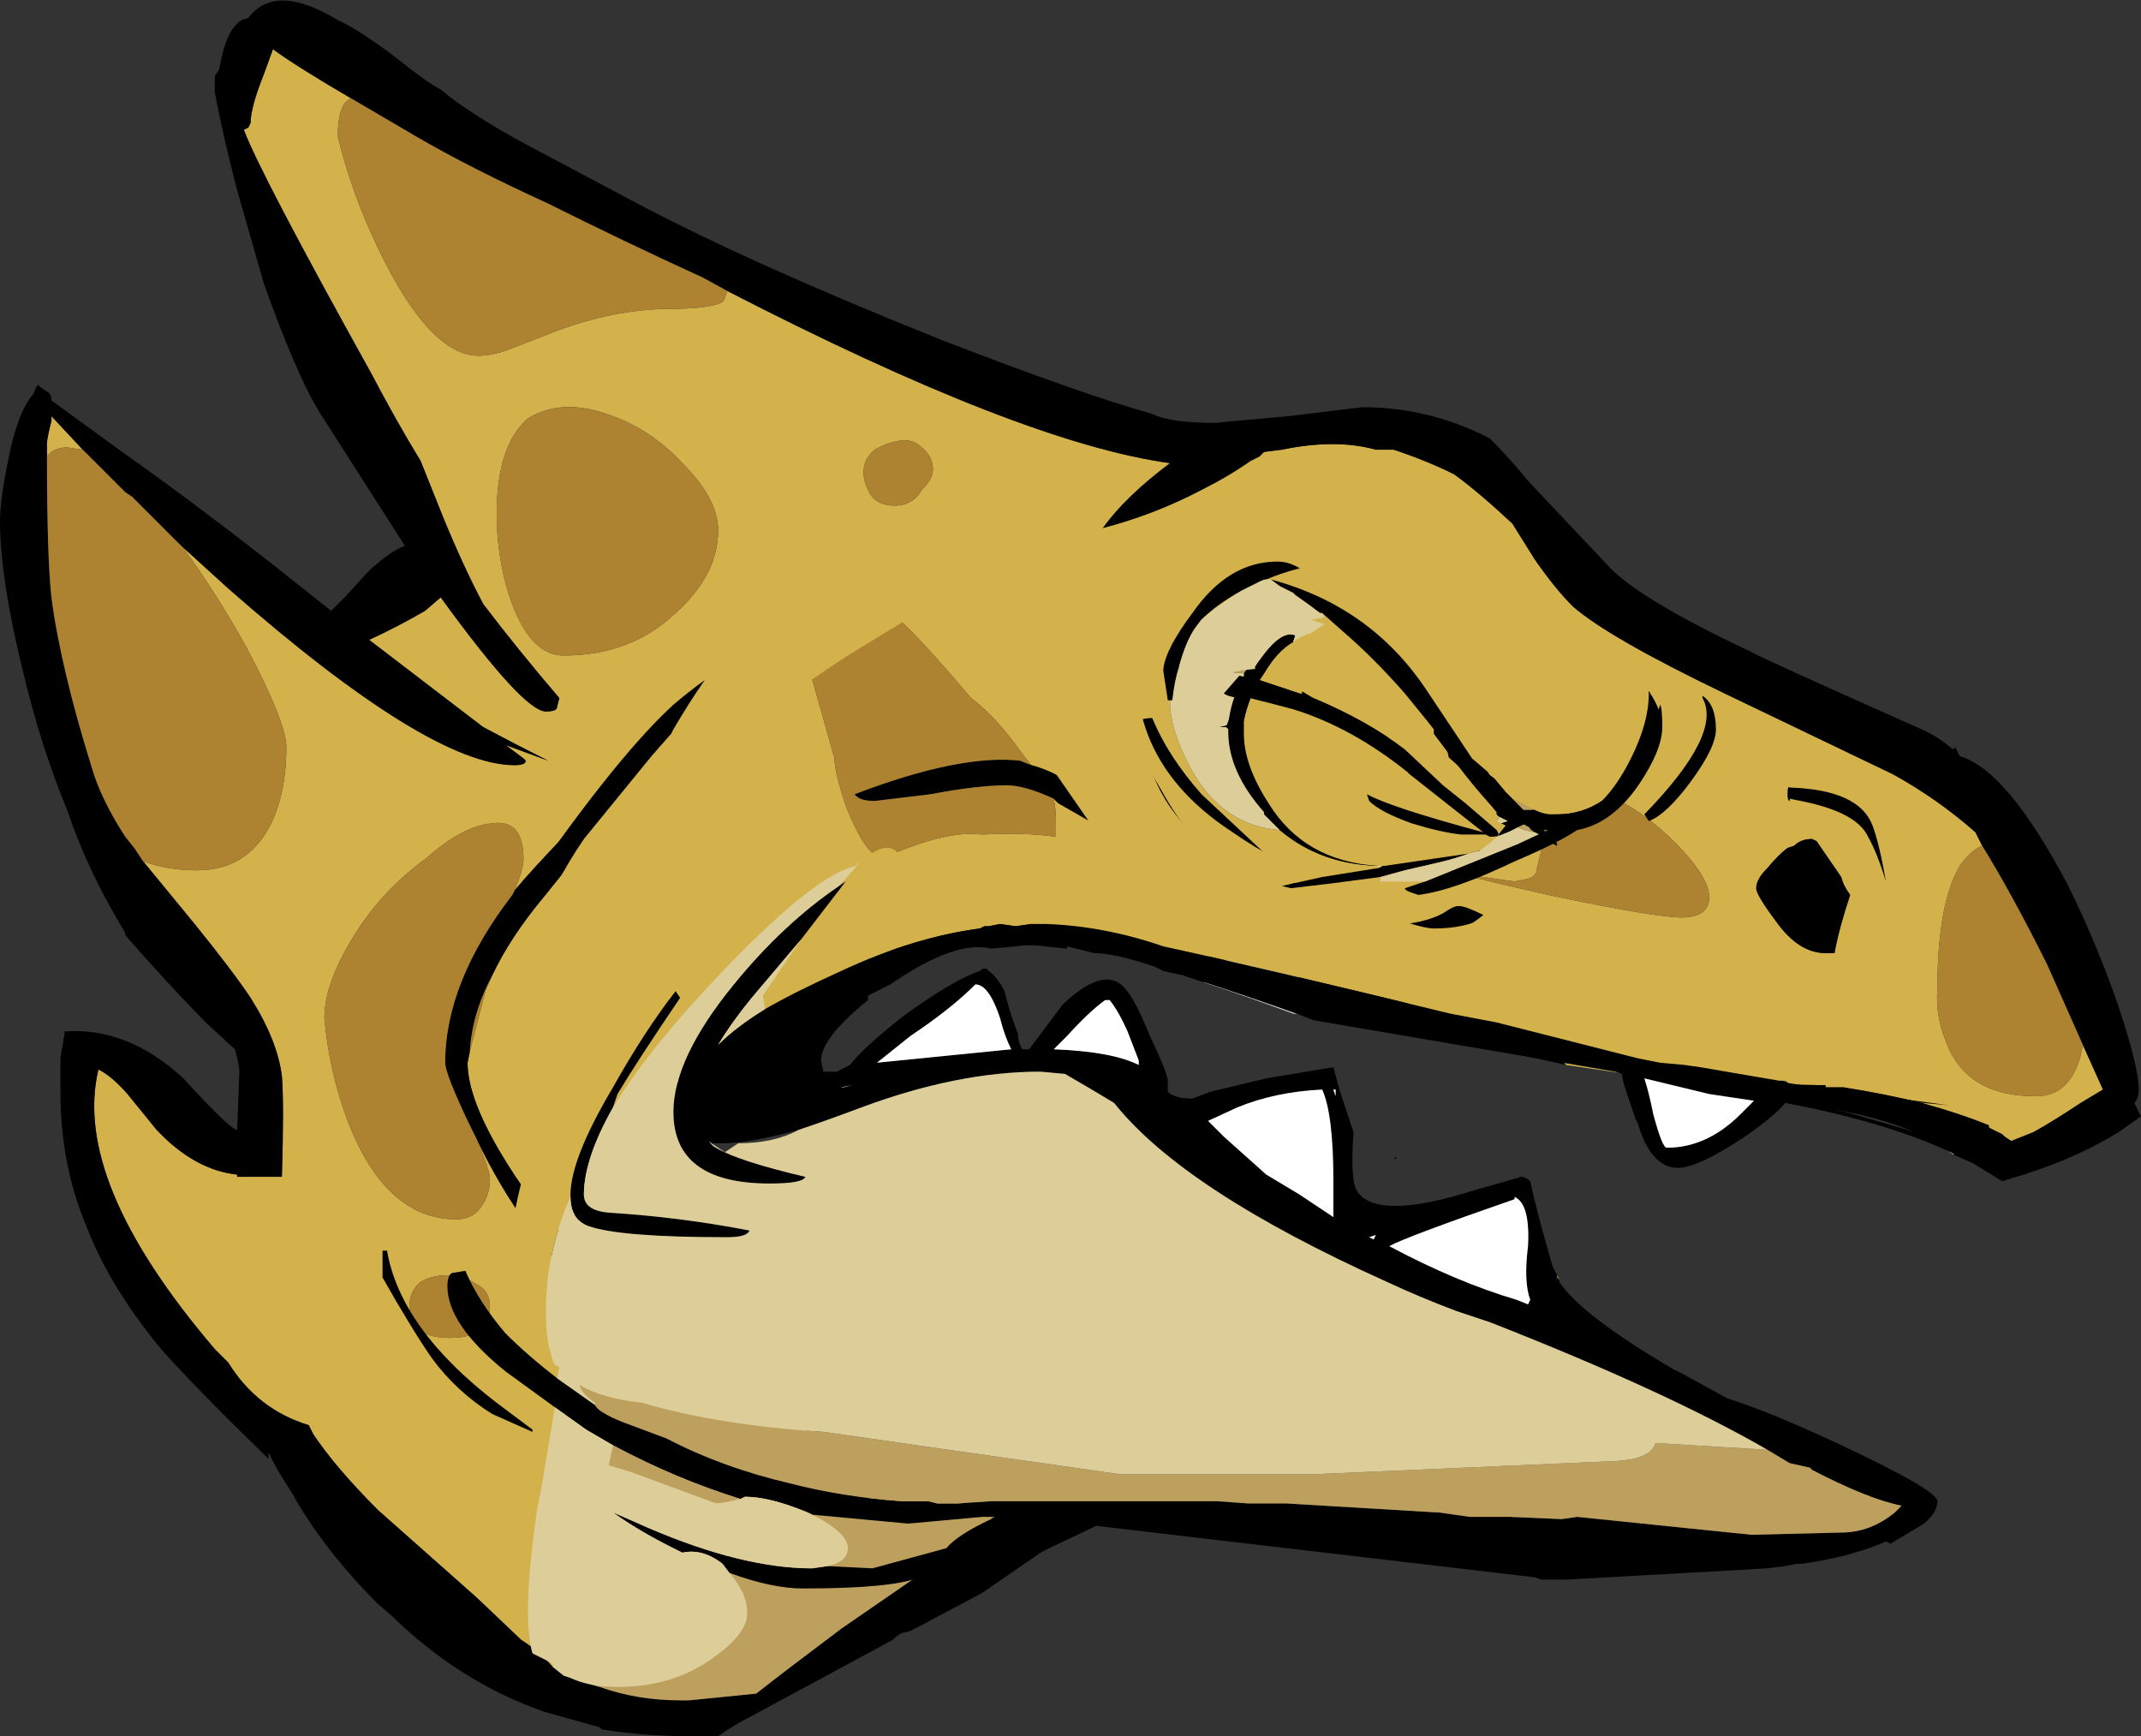 <?xml version="1.0" encoding="UTF-8" standalone="no"?>
<svg xmlns:ffdec="https://www.free-decompiler.com/flash" xmlns:xlink="http://www.w3.org/1999/xlink" ffdec:objectType="shape" height="38.8px" width="47.85px" xmlns="http://www.w3.org/2000/svg">
  <rect width="100%" height="100%" fill="#333333" stroke="none"/>
  <g transform="matrix(1.0, 0.0, 0.0, 1.0, 14.2, 27.95)">
    <path d="M2.05 -21.45 Q8.65 -18.05 11.95 -17.6 10.95 -16.85 10.45 -16.15 11.6 -16.45 12.65 -17.0 13.25 -17.3 13.75 -17.65 13.85 -17.7 13.95 -17.75 L14.05 -17.85 14.45 -17.9 Q15.65 -18.15 16.55 -17.9 L16.95 -17.9 Q17.7 -17.65 18.3 -17.35 18.85 -16.95 19.6 -16.25 L20.1 -15.45 Q20.55 -14.8 20.95 -14.4 21.75 -13.7 24.35 -12.45 L28.1 -10.65 Q29.1 -10.1 29.95 -9.35 L30.1 -9.05 Q29.85 -8.95 29.6 -8.6 29.1 -7.75 29.1 -5.85 29.05 -5.25 29.3 -4.65 29.75 -3.45 31.3 -3.45 32.05 -3.45 32.3 -4.35 L32.35 -4.6 32.8 -3.6 32.3 -3.3 Q31.7 -2.9 31.25 -2.65 L30.75 -2.45 30.6 -2.55 30.55 -2.6 30.25 -2.75 30.25 -2.8 Q29.65 -3.05 28.75 -3.3 27.95 -3.5 27.0 -3.65 L26.6 -3.65 26.6 -3.7 26.4 -3.7 23.4 -3.75 22.5 -3.9 20.8 -4.15 20.75 -4.2 13.35 -7.0 12.25 -6.15 12.0 -6.25 7.4 -7.8 2.45 -4.6 0.4 -3.4 0.2 -3.35 -0.25 -3.1 -2.25 -1.05 Q-2.7 -1.65 -3.05 -2.25 -3.75 -3.45 -3.75 -4.2 L-3.7 -4.45 -3.35 -5.8 -3.2 -6.15 Q-2.8 -7.0 -2.05 -7.9 L-0.6 -9.7 Q0.25 -10.8 0.8 -11.7 -1.95 -8.95 -2.7 -8.05 L-2.6 -8.3 Q-2.5 -8.6 -2.5 -8.75 -2.5 -9.65 -3.2 -9.55 -3.85 -9.5 -4.7 -8.75 -5.65 -8.05 -6.25 -7.1 -6.95 -6.0 -6.95 -5.2 -6.85 -4.05 -6.45 -2.95 -5.6 -0.7 -4.0 -0.7 -3.6 -0.7 -3.4 -1.05 -3.25 -1.3 -3.25 -1.6 -3.25 -1.8 -3.55 -2.5 -3.05 -1.45 -2.4 -0.55 L-1.9 1.1 -1.6 2.9 -2.15 7.25 Q-2.15 8.6 -1.85 9.25 L-1.85 9.3 Q-2.15 8.95 -2.55 8.7 L-3.55 7.75 -5.75 5.8 Q-6.7 4.85 -7.2 4.1 L-7.3 3.9 Q-8.45 3.55 -9.1 2.5 L-9.4 2.2 Q-12.6 -1.55 -12.0 -4.05 -11.7 -3.9 -11.35 -3.5 L-10.7 -2.7 Q-9.85 -1.8 -8.9 -1.7 L-8.9 -1.65 -7.9 -1.65 Q-7.85 -3.3 -7.9 -3.9 -8.0 -4.7 -8.6 -5.65 -9.0 -6.25 -9.85 -7.3 L-11.0 -8.7 Q-10.45 -8.5 -9.8 -8.5 -8.55 -8.5 -8.05 -9.75 -7.8 -10.4 -7.8 -11.25 -7.8 -11.8 -8.7 -13.5 -9.4 -14.75 -10.1 -15.7 L-10.2 -15.8 -9.1 -14.8 Q-4.6 -10.85 -2.7 -10.85 -2.45 -10.85 -2.45 -10.95 L-2.5 -11.0 -2.9 -11.3 -1.95 -10.95 Q-2.65 -11.3 -3.4 -11.7 L-5.95 -13.65 Q-5.3 -13.95 -4.7 -14.3 L-4.35 -14.6 Q-2.5 -12.05 -2.0 -12.05 -1.75 -12.05 -1.75 -12.15 L-1.7 -12.35 Q-2.6 -13.4 -3.4 -14.45 -3.85 -15.3 -4.3 -16.4 L-4.8 -17.65 Q-5.35 -18.55 -5.9 -19.6 -8.4 -24.1 -8.75 -25.05 L-8.65 -25.1 -8.6 -25.2 Q-8.6 -25.55 -8.3 -26.3 L-8.1 -26.85 Q-7.55 -26.45 -6.35 -25.75 -6.65 -25.65 -6.65 -24.9 -6.35 -23.65 -5.75 -22.4 -4.6 -20.0 -3.5 -20.0 -3.2 -20.0 -2.8 -20.15 L-1.9 -20.5 Q-0.5 -21.05 0.85 -21.05 1.65 -21.05 1.95 -21.2 2.0 -21.25 2.05 -21.45 M-13.15 -17.75 L-13.15 -18.05 Q-13.15 -18.15 -13.05 -18.55 L-13.05 -18.65 -12.35 -17.9 -12.7 -17.95 Q-13.0 -17.95 -13.15 -17.75 M0.9 -14.25 Q1.85 -15.1 1.85 -16.1 1.85 -16.8 1.05 -17.6 0.3 -18.4 -0.65 -18.7 -1.65 -19.05 -2.4 -18.6 -3.1 -18.0 -3.1 -16.45 -3.1 -15.7 -2.9 -14.9 -2.45 -13.3 -1.6 -13.3 -0.1 -13.3 0.9 -14.25 M5.35 -17.9 Q5.1 -17.7 5.1 -17.4 5.1 -17.2 5.2 -17.0 5.35 -16.65 5.8 -16.65 6.2 -16.65 6.4 -17.0 6.65 -17.25 6.65 -17.45 6.65 -17.75 6.4 -17.95 6.2 -18.15 5.9 -18.1 5.6 -18.05 5.35 -17.9 M11.55 -11.9 Q11.35 -11.9 11.3 -11.85 11.45 -10.05 12.8 -9.05 L14.95 -8.05 12.65 -10.2 Q11.9 -11.05 11.55 -11.9 M8.85 -10.85 L8.65 -11.1 Q8.05 -11.95 7.5 -12.35 6.45 -13.6 5.9 -14.1 L3.9 -12.95 4.45 -11.0 Q4.45 -10.7 4.7 -9.95 5.05 -9.05 5.35 -8.85 L5.6 -8.8 Q6.95 -9.4 7.75 -9.3 8.7 -9.35 9.4 -9.25 L9.4 -9.6 Q9.4 -9.85 9.35 -10.1 L9.45 -10.0 10.5 -9.4 10.65 -9.6 Q9.8 -10.6 8.85 -10.85 M21.95 -9.95 L22.95 -11.7 Q22.95 -12.05 22.65 -12.5 22.6 -12.45 22.2 -11.35 21.8 -10.35 20.75 -9.85 L20.1 -9.85 Q19.85 -9.95 19.6 -10.1 19.5 -10.2 19.45 -10.25 L19.2 -10.55 18.8 -10.85 16.8 -12.6 12.5 -13.5 12.4 -13.45 Q11.95 -12.85 11.95 -12.25 11.95 -11.65 12.4 -10.8 13.1 -9.5 14.4 -9.4 15.35 -8.6 16.7 -8.6 L15.25 -9.4 13.7 -11.55 16.05 -11.2 16.0 -11.25 14.15 -11.75 14.05 -12.35 18.15 -11.05 Q18.8 -10.5 19.0 -10.1 L19.25 -9.8 19.25 -9.75 19.3 -9.7 19.3 -9.65 19.1 -9.5 19.45 -9.0 20.25 -9.1 20.25 -8.95 20.15 -8.55 Q20.15 -8.35 19.9 -8.3 L19.65 -8.25 18.95 -8.35 Q17.75 -8.55 20.4 -7.95 23.0 -7.4 23.5 -7.45 24.0 -7.5 24.0 -7.9 24.0 -8.3 23.4 -8.95 22.8 -9.6 22.1 -10.0 L22.05 -10.0 21.95 -9.95 M18.4 -7.7 Q18.3 -7.7 18.15 -7.6 17.65 -7.25 16.4 -7.25 L18.0 -6.9 Q18.35 -7.05 18.95 -7.5 18.55 -7.7 18.4 -7.7 M14.4 -7.55 L14.45 -7.5 14.4 -7.55 M25.75 -9.0 Q25.55 -8.85 25.3 -8.55 25.05 -8.3 25.05 -8.1 25.05 -7.95 25.5 -7.35 26.0 -6.65 26.6 -6.65 L26.8 -6.65 Q26.9 -7.2 27.15 -7.95 27.0 -8.15 26.95 -8.35 L26.4 -9.15 26.3 -9.2 Q26.05 -9.2 25.9 -9.05 L25.75 -9.0 M-5.05 1.25 Q-5.05 1.95 -4.15 1.95 -3.6 1.95 -3.4 1.7 -3.25 1.5 -3.25 1.25 -3.25 0.9 -3.55 0.75 -3.85 0.55 -4.2 0.55 -4.55 0.55 -4.8 0.7 -5.05 0.9 -5.05 1.25" fill="#d3b14b" fill-rule="evenodd" stroke="none"/>
    <path d="M30.1 -9.05 L29.95 -9.35 Q29.1 -10.1 28.1 -10.65 L24.35 -12.45 Q21.75 -13.7 20.95 -14.4 20.55 -14.8 20.1 -15.45 L19.6 -16.25 Q18.85 -16.95 18.3 -17.35 17.7 -17.65 16.95 -17.9 L16.55 -17.9 Q15.65 -18.15 14.45 -17.9 L14.05 -17.85 13.95 -17.75 Q13.85 -17.7 13.75 -17.65 13.25 -17.3 12.65 -17.0 11.6 -16.45 10.45 -16.15 10.95 -16.85 11.95 -17.6 8.65 -18.05 2.05 -21.45 L1.5 -21.75 Q-0.25 -22.55 -1.95 -23.4 -3.7 -24.2 -4.9 -24.9 L-6.35 -25.75 Q-7.55 -26.45 -8.1 -26.85 L-8.3 -26.3 Q-8.6 -25.55 -8.6 -25.2 L-8.65 -25.1 -8.75 -25.05 Q-8.4 -24.1 -5.9 -19.6 -5.35 -18.55 -4.8 -17.65 L-4.3 -16.4 Q-3.85 -15.3 -3.4 -14.45 -2.6 -13.4 -1.7 -12.35 L-1.75 -12.15 Q-1.75 -12.05 -2.0 -12.05 -2.5 -12.05 -4.35 -14.6 L-4.7 -14.3 Q-5.3 -13.95 -5.95 -13.65 L-3.4 -11.7 Q-2.65 -11.3 -1.95 -10.95 L-2.9 -11.3 -2.5 -11.0 -2.45 -10.95 Q-2.45 -10.85 -2.7 -10.85 -4.6 -10.85 -9.1 -14.8 L-10.2 -15.8 -11.25 -16.85 -11.4 -16.95 -12.35 -17.9 -13.05 -18.65 -13.05 -18.55 Q-13.15 -18.15 -13.15 -18.05 L-13.15 -17.75 Q-13.15 -15.5 -13.05 -14.6 -12.85 -13.05 -12.15 -10.8 -11.95 -10.1 -11.4 -9.25 L-11.2 -9.0 -11.0 -8.7 -9.85 -7.3 Q-9.0 -6.25 -8.6 -5.65 -8.0 -4.7 -7.9 -3.9 -7.85 -3.3 -7.9 -1.65 L-8.9 -1.65 -8.9 -1.7 Q-9.85 -1.8 -10.7 -2.7 L-11.35 -3.5 Q-11.7 -3.9 -12.0 -4.05 -12.6 -1.55 -9.4 2.2 L-9.1 2.5 Q-8.45 3.55 -7.3 3.9 L-7.2 4.1 Q-6.7 4.85 -5.75 5.8 L-3.55 7.75 -2.55 8.7 Q-2.15 8.95 -1.85 9.3 L-1.6 9.5 -0.8 9.75 Q0.05 10.05 1.0 10.05 L1.2 10.05 2.7 9.9 Q3.4 9.35 4.6 8.45 6.05 7.45 7.5 6.45 7.75 6.2 8.05 5.95 L9.2 6.65 7.75 7.65 6.15 8.5 5.95 8.55 Q5.85 8.6 5.75 8.7 L2.6 10.4 Q2.2 10.6 1.85 10.85 L1.2 10.85 Q0.2 10.85 -0.75 10.7 L-0.8 10.65 -1.7 10.4 -2.05 10.3 Q-2.9 10.0 -3.65 9.55 -4.5 9.05 -5.3 8.3 L-5.4 8.2 -5.75 7.9 Q-6.9 6.75 -7.6 5.55 L-7.65 5.45 Q-8.05 4.85 -8.2 4.5 L-8.2 4.65 Q-9.75 3.15 -10.6 2.2 -11.75 0.8 -12.25 -0.5 -12.85 -1.9 -12.85 -3.55 L-12.85 -4.3 -12.75 -4.9 Q-11.35 -5.0 -10.1 -3.85 -9.05 -2.7 -8.9 -2.7 L-8.85 -4.0 Q-8.85 -4.15 -8.95 -4.5 L-9.55 -5.05 Q-10.35 -5.85 -11.4 -7.05 L-11.4 -7.1 Q-12.25 -8.5 -12.7 -9.85 -13.3 -11.3 -13.7 -13.0 -14.2 -15.05 -14.2 -16.3 -14.2 -16.8 -14.0 -17.75 -13.8 -18.75 -13.45 -19.15 -13.4 -19.3 -13.35 -19.35 L-13.3 -19.3 -13.15 -19.2 Q-13.05 -19.15 -13.05 -19.0 L-11.4 -17.8 Q-10.05 -16.85 -8.25 -15.45 L-6.8 -14.3 -6.45 -14.65 -5.95 -15.2 Q-5.45 -15.65 -5.15 -15.75 L-7.1 -18.8 Q-7.6 -19.65 -8.3 -21.6 L-8.9 -23.7 Q-9.25 -25.05 -9.4 -25.9 L-9.4 -26.25 -9.3 -26.4 Q-9.15 -27.3 -8.8 -27.5 L-8.65 -27.55 Q-8.05 -28.35 -6.65 -27.5 -6.2 -27.3 -5.4 -26.7 -4.65 -26.1 -4.35 -25.95 -3.7 -25.4 -2.4 -24.7 L0.05 -23.4 Q2.6 -22.05 6.85 -20.35 9.95 -19.15 11.55 -18.7 11.95 -18.5 12.95 -18.5 L14.6 -18.65 16.25 -18.85 Q17.75 -18.85 19.1 -18.15 19.5 -17.75 20.0 -17.15 L21.7 -15.35 Q22.35 -14.6 24.9 -13.4 25.15 -13.25 28.75 -11.65 29.1 -11.5 29.45 -11.2 L29.5 -11.25 29.6 -11.05 Q30.65 -10.75 32.0 -8.2 32.65 -6.9 33.15 -5.45 33.6 -4.1 33.6 -3.6 33.6 -3.4 33.5 -3.3 L33.65 -3.0 33.15 -2.65 Q32.1 -2.0 30.7 -1.6 L30.55 -1.55 29.9 -1.95 29.45 -2.15 29.55 -2.2 29.25 -2.3 Q28.8 -2.6 28.05 -2.85 27.0 -3.2 23.4 -3.75 L26.4 -3.7 26.6 -3.7 26.6 -3.65 27.0 -3.65 Q27.95 -3.5 28.75 -3.3 29.65 -3.05 30.25 -2.8 L30.25 -2.75 30.55 -2.6 30.6 -2.55 30.75 -2.45 31.25 -2.65 Q31.7 -2.9 32.3 -3.3 L32.8 -3.6 32.35 -4.6 31.55 -6.4 Q30.75 -8.0 30.1 -9.05 M11.55 -11.9 Q11.9 -11.05 12.65 -10.2 L14.95 -8.05 12.8 -9.05 Q11.45 -10.05 11.3 -11.85 11.35 -11.9 11.55 -11.9 M8.85 -10.85 Q9.8 -10.6 10.65 -9.6 L10.5 -9.4 9.45 -10.0 9.35 -10.1 Q8.7 -10.4 8.3 -10.4 7.65 -10.4 6.6 -10.2 L5.35 -10.05 Q5.0 -10.05 4.9 -10.2 7.25 -11.1 8.6 -10.95 L8.85 -10.85 M2.45 -4.6 L7.4 -7.8 12.0 -6.25 Q10.75 -6.75 9.0 -6.95 L8.5 -7.05 6.4 -6.95 2.45 -4.6 M12.25 -6.15 L13.35 -7.0 20.75 -4.2 20.8 -4.15 19.9 -4.35 17.05 -4.85 15.05 -5.25 14.45 -7.5 14.4 -7.55 12.95 -6.25 12.7 -6.0 12.25 -6.15 M-0.25 -3.1 L0.2 -3.35 0.2 -3.25 -0.25 -2.95 -0.25 -3.1 M-1.6 -0.35 L3.5 3.85 -1.3 0.8 -2.4 -0.55 Q-3.05 -1.45 -3.55 -2.5 -3.6 -2.6 -3.7 -2.8 -4.25 -3.95 -4.25 -4.2 -4.25 -6.0 -2.75 -7.95 L-2.7 -8.05 Q-1.95 -8.95 0.8 -11.7 0.25 -10.8 -0.6 -9.7 L-2.05 -7.9 Q-2.8 -7.0 -3.2 -6.15 -3.65 -5.3 -3.7 -4.45 L-3.75 -4.2 Q-3.75 -3.45 -3.05 -2.25 -2.7 -1.65 -2.25 -1.05 L-1.6 -0.35 M5.45 4.85 L7.05 5.55 3.7 5.5 0.75 4.8 -0.95 3.55 5.45 4.85 M20.1 -9.85 L20.75 -9.85 Q21.8 -10.35 22.2 -11.35 22.6 -12.45 22.65 -12.5 22.95 -12.05 22.95 -11.7 L21.95 -9.95 20.3 -9.45 20.3 -9.4 20.6 -9.1 20.6 -9.05 Q20.55 -9.05 20.3 -9.25 L20.1 -9.35 Q20.0 -9.4 19.95 -9.5 L19.5 -9.6 19.3 -9.7 19.25 -9.75 19.25 -9.8 19.0 -10.1 Q18.8 -10.5 18.15 -11.05 L14.05 -12.35 14.15 -11.75 16.0 -11.25 16.05 -11.2 13.7 -11.55 15.25 -9.4 16.7 -8.6 Q15.35 -8.6 14.4 -9.4 L14.05 -9.75 14.05 -9.8 Q13.25 -10.7 13.25 -11.6 L13.25 -11.7 13.05 -11.7 13.25 -11.75 Q13.3 -12.3 13.6 -12.85 L13.6 -12.9 Q13.75 -13.15 13.9 -13.25 L12.5 -13.5 16.8 -12.6 18.8 -10.85 19.2 -10.55 19.45 -10.25 Q19.5 -10.2 19.6 -10.1 19.7 -10.0 19.85 -9.85 L20.1 -9.85 M18.4 -7.7 Q18.55 -7.7 18.95 -7.5 18.35 -7.05 18.0 -6.9 L16.4 -7.25 Q17.65 -7.25 18.15 -7.6 18.3 -7.7 18.4 -7.7 M25.75 -9.0 L25.9 -9.05 Q26.05 -9.2 26.3 -9.2 L26.4 -9.15 26.95 -8.35 Q27.0 -8.15 27.15 -7.95 26.9 -7.2 26.8 -6.65 L26.6 -6.65 Q26.0 -6.65 25.5 -7.35 25.05 -7.95 25.05 -8.1 25.05 -8.3 25.3 -8.55 25.55 -8.85 25.75 -9.0" fill="#000000" fill-rule="evenodd" stroke="none"/>
    <path d="M30.1 -9.05 Q30.75 -8.0 31.55 -6.4 L32.35 -4.6 32.3 -4.35 Q32.05 -3.45 31.3 -3.45 29.75 -3.45 29.3 -4.65 29.05 -5.25 29.1 -5.85 29.1 -7.75 29.6 -8.6 29.85 -8.95 30.1 -9.05 M-11.0 -8.7 L-11.2 -9.0 -11.4 -9.25 Q-11.95 -10.1 -12.15 -10.8 -12.85 -13.05 -13.05 -14.6 -13.15 -15.5 -13.15 -17.75 -13.0 -17.95 -12.7 -17.95 L-12.35 -17.9 -11.4 -16.95 -11.25 -16.85 -10.2 -15.8 -10.1 -15.7 Q-9.4 -14.75 -8.7 -13.5 -7.8 -11.8 -7.8 -11.25 -7.8 -10.4 -8.05 -9.75 -8.55 -8.5 -9.8 -8.5 -10.45 -8.5 -11.0 -8.7 M-6.35 -25.75 L-4.9 -24.9 Q-3.7 -24.2 -1.95 -23.4 -0.25 -22.55 1.5 -21.75 L2.05 -21.45 Q2.0 -21.25 1.95 -21.2 1.65 -21.05 0.85 -21.05 -0.5 -21.05 -1.9 -20.5 L-2.8 -20.15 Q-3.2 -20.0 -3.5 -20.0 -4.6 -20.0 -5.75 -22.4 -6.35 -23.65 -6.65 -24.9 -6.65 -25.65 -6.35 -25.75 M5.35 -17.9 Q5.6 -18.05 5.9 -18.1 6.2 -18.15 6.4 -17.95 6.65 -17.75 6.65 -17.45 6.65 -17.25 6.4 -17.0 6.2 -16.65 5.8 -16.65 5.35 -16.65 5.2 -17.0 5.1 -17.2 5.1 -17.4 5.1 -17.7 5.35 -17.9 M0.9 -14.25 Q-0.1 -13.3 -1.6 -13.3 -2.45 -13.3 -2.9 -14.9 -3.1 -15.7 -3.1 -16.45 -3.1 -18.0 -2.4 -18.6 -1.65 -19.05 -0.65 -18.7 0.3 -18.4 1.05 -17.6 1.85 -16.8 1.85 -16.1 1.85 -15.1 0.9 -14.25 M9.35 -10.1 Q9.4 -9.85 9.4 -9.6 L9.4 -9.25 Q8.7 -9.35 7.75 -9.3 6.95 -9.4 5.6 -8.8 L5.35 -8.85 Q5.05 -9.05 4.7 -9.95 4.45 -10.7 4.45 -11.0 L3.9 -12.95 5.9 -14.1 Q6.45 -13.6 7.5 -12.35 8.05 -11.95 8.65 -11.1 L8.85 -10.85 8.6 -10.95 Q7.25 -11.1 4.9 -10.2 5.0 -10.05 5.35 -10.05 L6.6 -10.2 Q7.65 -10.4 8.3 -10.4 8.7 -10.4 9.35 -10.1 M21.95 -9.95 L22.05 -10.0 22.1 -10.0 Q22.8 -9.6 23.4 -8.95 24.0 -8.3 24.0 -7.9 24.0 -7.5 23.5 -7.45 23.0 -7.4 20.4 -7.95 17.75 -8.55 18.95 -8.35 L19.65 -8.25 19.9 -8.3 Q20.15 -8.35 20.15 -8.55 L20.25 -8.95 20.25 -9.1 20.3 -9.25 Q20.55 -9.05 20.6 -9.05 L20.6 -9.1 20.3 -9.4 20.3 -9.45 21.95 -9.95 M-3.55 -2.5 Q-3.25 -1.8 -3.25 -1.6 -3.25 -1.3 -3.4 -1.05 -3.6 -0.7 -4.0 -0.7 -5.6 -0.7 -6.45 -2.95 -6.85 -4.05 -6.95 -5.2 -6.95 -6.0 -6.25 -7.1 -5.65 -8.05 -4.7 -8.75 -3.85 -9.5 -3.2 -9.55 -2.5 -9.65 -2.5 -8.75 -2.5 -8.6 -2.6 -8.3 L-2.7 -8.05 -2.75 -7.95 Q-4.25 -6.0 -4.25 -4.2 -4.25 -3.95 -3.7 -2.8 -3.6 -2.6 -3.55 -2.5 M-3.2 -6.15 L-3.35 -5.8 -3.7 -4.45 Q-3.65 -5.3 -3.2 -6.15 M-5.05 1.25 Q-5.05 0.9 -4.8 0.7 -4.55 0.55 -4.2 0.55 -3.85 0.55 -3.55 0.75 -3.25 0.9 -3.25 1.25 -3.25 1.5 -3.4 1.7 -3.6 1.95 -4.15 1.95 -5.05 1.95 -5.05 1.25" fill="#ad8230" fill-rule="evenodd" stroke="none"/>
    <path d="M29.25 -2.3 L29.55 -2.2 29.45 -2.15 29.3 -2.25 29.25 -2.3 M8.05 5.95 Q7.75 6.2 7.5 6.45 6.05 7.45 4.6 8.45 3.4 9.35 2.7 9.9 L1.2 10.05 1.0 10.05 Q0.05 10.05 -0.8 9.75 -0.9 9.6 -0.9 9.45 L3.7 5.5 7.05 5.55 8.05 5.95 M3.5 3.85 L5.45 4.85 -0.95 3.55 -1.6 2.9 -1.9 1.1 -1.3 0.8 3.5 3.85 M12.4 -13.45 L12.5 -13.5 13.9 -13.25 Q13.75 -13.15 13.6 -12.9 12.75 -12.95 12.5 -13.3 L12.4 -13.45 M19.6 -10.1 Q19.85 -9.95 20.1 -9.85 L19.85 -9.85 Q19.7 -10.0 19.6 -10.1 M19.5 -9.6 L19.95 -9.5 Q20.0 -9.4 20.1 -9.35 19.75 -9.4 19.5 -9.6 M20.3 -9.4 L20.3 -9.45 20.3 -9.4" fill="#bda05e" fill-rule="evenodd" stroke="none"/>
    <path d="M-0.8 9.75 L-1.6 9.5 -1.85 9.3 -1.85 9.25 Q-2.15 8.6 -2.15 7.25 L-1.6 2.9 -0.95 3.55 0.75 4.8 3.7 5.5 -0.9 9.45 Q-0.9 9.6 -0.8 9.75 M0.2 -3.35 L0.4 -3.4 0.2 -3.25 0.2 -3.35 M-0.25 -2.95 L-1.6 -0.35 -2.25 -1.05 -0.25 -3.1 -0.25 -2.95 M20.25 -9.1 L19.45 -9.0 19.1 -9.5 19.3 -9.65 19.3 -9.7 19.5 -9.6 Q19.75 -9.4 20.1 -9.35 L20.3 -9.25 20.25 -9.1 M14.4 -9.4 Q13.1 -9.5 12.4 -10.8 11.95 -11.65 11.95 -12.25 11.95 -12.85 12.4 -13.45 L12.5 -13.3 Q12.75 -12.95 13.6 -12.9 L13.6 -12.85 Q13.3 -12.3 13.25 -11.75 L13.05 -11.7 13.25 -11.7 13.25 -11.6 Q13.25 -10.7 14.05 -9.8 L14.05 -9.75 14.4 -9.4 M-1.3 0.8 L-1.9 1.1 -2.4 -0.55 -1.3 0.8" fill="#ddce99" fill-rule="evenodd" stroke="none"/>
    <path d="M16.0 -11.25 L16.05 -11.2 16.0 -11.25" fill="#ccaac7" fill-rule="evenodd" stroke="none"/>
    <path d="M6.4 -6.95 L8.5 -7.05 6.4 -6.95 M12.7 -6.0 L12.95 -6.25 14.4 -7.55 14.45 -7.5 15.05 -5.25 14.7 -5.3 Q13.75 -5.65 12.7 -6.0 M17.05 -4.85 L19.9 -4.35 17.05 -4.85" fill="#ffffff" fill-rule="evenodd" stroke="none"/>
    <path d="M13.55 -14.75 Q13.3 -14.6 12.95 -14.35 L12.65 -14.1 Q13.0 -14.45 13.55 -14.75 M14.7 -13.6 Q14.9 -13.75 15.1 -13.8 L15.4 -14.0 Q15.6 -13.95 15.8 -13.85 16.5 -13.25 17.2 -12.45 L17.85 -11.65 17.85 -11.55 18.15 -11.15 Q18.2 -10.95 18.2 -10.8 L18.2 -10.55 18.15 -10.55 18.05 -10.4 17.2 -11.2 Q16.35 -11.85 15.15 -12.35 L14.9 -12.5 14.9 -12.45 14.85 -12.45 Q14.4 -12.6 13.95 -12.75 L14.05 -12.9 Q14.35 -13.4 14.7 -13.6 M14.2 -15.0 L14.1 -15.0 Q14.45 -15.15 14.85 -15.25 14.6 -15.4 14.35 -15.4 13.25 -15.4 12.45 -14.25 11.85 -13.45 11.8 -13.0 11.65 -13.0 11.5 -13.15 11.3 -13.45 11.3 -13.8 11.3 -14.1 12.3 -14.7 12.9 -15.05 13.3 -15.15 L13.25 -15.2 13.2 -15.2 Q13.15 -15.25 13.15 -15.35 13.15 -15.95 14.1 -15.7 14.95 -15.5 15.9 -14.9 16.45 -14.7 17.4 -13.55 L18.45 -12.3 18.45 -12.85 18.65 -12.85 Q18.8 -12.3 19.3 -11.35 19.65 -11.0 19.9 -10.8 L20.85 -10.75 Q20.9 -10.8 20.9 -10.55 20.9 -10.35 20.15 -10.35 20.4 -10.2 20.6 -10.2 21.65 -10.2 21.95 -11.2 22.1 -11.7 22.1 -12.7 L22.2 -12.75 Q22.25 -12.8 22.35 -12.8 22.6 -12.8 22.65 -12.45 22.65 -11.8 22.25 -11.0 21.95 -10.4 21.6 -10.05 21.15 -9.75 20.6 -9.75 L20.5 -9.75 Q20.3 -9.75 20.1 -9.85 19.6 -10.05 19.25 -10.55 L19.05 -10.7 18.7 -11.0 17.7 -12.5 Q16.45 -14.4 14.2 -15.0 M1.55 -12.75 Q3.2 -15.0 5.15 -15.0 5.25 -15.0 6.7 -15.55 7.85 -15.95 8.45 -15.55 6.05 -14.1 4.75 -13.3 2.5 -11.85 2.0 -10.9 1.65 -10.35 1.15 -8.25 0.75 -6.5 0.1 -6.0 -0.5 -6.1 -0.65 -6.6 -0.7 -6.75 -0.7 -7.35 -0.7 -7.95 -0.45 -8.75 -0.8 -8.25 -1.1 -7.25 -1.45 -6.05 -1.65 -5.65 -1.95 -5.8 -1.9 -6.1 L-1.75 -6.55 Q-1.9 -6.45 -2.0 -5.85 -2.1 -5.45 -2.1 -5.25 L-2.1 -4.9 Q-2.05 -4.75 -1.9 -4.6 -1.9 -4.55 -2.0 -4.45 -2.1 -4.35 -2.2 -4.35 -2.65 -4.35 -2.55 -5.15 -2.55 -7.15 -1.15 -9.2 L0.4 -11.1 0.8 -11.55 0.85 -11.65 Q1.2 -12.25 1.55 -12.75 M15.5 -8.2 L15.45 -8.05 Q15.5 -8.0 15.25 -8.0 13.0 -8.0 11.75 -10.3 10.85 -11.8 10.85 -12.85 10.85 -13.15 11.0 -13.3 11.2 -13.1 11.2 -12.95 11.2 -10.75 13.35 -9.35 14.35 -8.65 15.35 -8.35 L14.45 -8.15 14.65 -8.1 15.5 -8.2 M16.6 -8.6 Q14.95 -8.7 14.15 -10.0 13.6 -10.85 13.6 -11.55 L13.6 -11.85 Q13.65 -12.1 13.75 -12.35 L14.7 -12.1 14.55 -11.9 Q16.05 -11.3 17.3 -10.65 L18.95 -9.35 Q16.9 -9.9 16.35 -10.2 L16.4 -10.05 Q15.3 -10.4 14.7 -10.75 L14.75 -10.65 Q15.25 -9.9 16.05 -9.85 L16.1 -9.75 16.05 -9.7 16.8 -9.55 17.35 -9.55 Q18.0 -9.35 18.45 -9.3 L19.0 -9.3 19.1 -9.25 Q19.3 -9.25 19.3 -9.3 L19.25 -9.4 18.55 -10.0 Q19.0 -9.75 19.35 -9.55 L19.45 -9.5 19.25 -9.25 Q19.05 -9.05 18.8 -8.9 L16.75 -8.6 16.7 -8.6 16.6 -8.6 M23.45 -4.15 L22.9 -4.2 22.4 -4.3 19.25 -5.1 18.2 -5.3 Q14.1 -6.3 11.8 -6.8 10.5 -7.25 9.2 -7.3 L8.85 -7.3 8.5 -7.25 8.15 -7.3 7.9 -7.25 7.8 -7.25 7.7 -7.2 Q6.2 -7.0 4.6 -6.25 3.6 -5.8 2.9 -5.4 L2.85 -5.7 3.7 -6.95 4.7 -8.25 4.55 -8.15 5.0 -8.65 Q5.95 -9.55 6.1 -8.15 6.7 -8.5 7.55 -8.8 10.1 -9.75 10.1 -8.35 10.1 -8.25 10.0 -8.15 L10.55 -8.1 10.55 -8.2 Q10.55 -8.4 11.2 -8.35 10.95 -8.55 10.2 -9.5 L8.85 -11.45 Q9.2 -11.85 10.4 -10.5 11.5 -9.1 11.5 -8.7 L11.45 -8.4 11.45 -8.35 12.9 -8.2 Q15.15 -7.85 16.25 -7.25 16.05 -7.45 16.0 -7.6 L16.05 -7.65 Q16.05 -7.7 16.2 -7.7 L16.9 -7.45 Q17.6 -7.2 17.85 -7.2 18.55 -7.2 19.0 -7.45 19.3 -7.55 19.5 -7.75 19.7 -7.7 19.7 -7.45 19.7 -7.35 19.15 -7.05 18.65 -6.8 18.3 -6.75 L20.4 -6.25 Q23.25 -5.6 24.35 -5.6 25.15 -5.6 25.1 -5.0 25.1 -4.75 24.0 -4.3 L23.45 -4.15 M-2.9 1.85 L-2.85 0.55 Q-2.75 -1.6 -1.95 -3.0 -0.4 -5.65 2.3 -8.05 5.0 -10.5 5.0 -9.05 L4.95 -8.65 4.95 -8.6 Q4.1 -8.45 2.15 -6.45 0.35 -4.6 -0.5 -3.2 L-0.4 -3.5 Q0.05 -4.25 1.0 -5.65 L0.9 -5.8 Q0.2 -4.9 -0.5 -3.65 -1.45 -2.05 -1.45 -1.25 L-1.45 -1.2 Q-2.0 0.05 -2.0 1.35 -2.0 1.95 -1.9 2.25 L-1.85 2.45 -1.8 2.55 -1.7 2.6 -1.75 2.85 Q-2.4 2.35 -2.9 1.85 M20.6 0.55 L20.65 0.65 20.6 0.6 20.6 0.55 M-2.2 5.8 L-2.3 5.8 Q-2.45 5.8 -2.55 5.7 -2.8 6.5 -2.95 6.5 -3.35 6.5 -3.5 6.25 -3.5 6.2 -3.5 5.95 -3.5 4.85 -3.2 3.65 -2.75 3.85 -2.3 4.05 L-2.3 4.0 -3.1 3.4 -2.9 2.7 -1.8 3.5 -2.1 5.3 -2.2 5.8" fill="#d3b14b" fill-rule="evenodd" stroke="none"/>
    <path d="M14.1 -15.0 Q14.05 -15.0 13.95 -14.95 L13.55 -14.75 Q13.0 -14.45 12.65 -14.1 L12.5 -13.9 Q12.3 -13.6 12.15 -13.05 12.05 -12.75 12.0 -12.3 L11.9 -12.3 11.8 -12.95 11.8 -13.0 Q11.85 -13.45 12.45 -14.25 13.25 -15.4 14.35 -15.4 14.6 -15.4 14.85 -15.25 14.45 -15.15 14.1 -15.0 M13.85 -13.0 L13.85 -13.05 Q14.4 -13.9 14.75 -13.75 L14.7 -13.6 Q14.35 -13.4 14.05 -12.9 L13.95 -12.75 Q14.4 -12.6 14.85 -12.45 L15.15 -12.35 Q16.35 -11.85 17.2 -11.2 L18.05 -10.4 18.55 -10.0 19.25 -9.4 19.3 -9.3 Q19.3 -9.25 19.1 -9.25 L19.0 -9.3 18.45 -9.3 Q18.0 -9.35 17.35 -9.55 16.65 -9.8 16.4 -10.05 L16.35 -10.2 Q16.9 -9.9 18.95 -9.35 L17.3 -10.65 17.25 -10.7 Q16.0 -11.7 14.7 -12.1 L13.75 -12.35 Q13.65 -12.1 13.6 -11.85 L13.45 -11.6 13.35 -11.6 Q13.25 -11.65 13.2 -11.7 L13.45 -12.35 13.25 -12.4 13.15 -12.45 13.5 -12.85 13.7 -12.8 13.85 -13.0 M15.35 -14.25 L15.3 -14.25 15.1 -14.4 14.75 -14.65 14.7 -14.7 14.4 -14.85 14.2 -15.0 Q16.45 -14.4 17.7 -12.5 L18.7 -11.0 19.05 -10.7 19.7 -9.65 20.05 -9.85 20.1 -9.85 20.1 -9.75 20.05 -9.65 20.5 -9.75 20.6 -9.75 Q21.15 -9.75 21.6 -10.05 22.25 -10.4 22.45 -10.9 22.7 -11.4 22.9 -12.2 22.95 -12.15 22.95 -11.7 22.95 -11.2 22.45 -10.45 21.85 -9.55 21.05 -9.4 20.6 -9.1 19.65 -8.7 18.3 -8.05 17.5 -7.95 L17.35 -8.0 Q17.2 -8.05 17.2 -8.1 L17.65 -8.25 19.75 -9.1 20.4 -9.4 Q20.1 -9.4 19.9 -9.5 L19.9 -9.55 19.5 -9.35 19.25 -9.25 19.45 -9.5 19.35 -9.55 19.5 -9.6 Q19.0 -10.0 18.15 -11.15 L17.85 -11.55 17.85 -11.65 17.2 -12.45 Q16.5 -13.25 15.8 -13.85 L15.35 -14.25 M0.4 -11.1 L-2.05 -8.55 -2.1 -8.6 Q-0.3 -11.15 0.85 -12.2 1.2 -12.5 1.55 -12.75 1.2 -12.25 0.85 -11.65 L0.8 -11.55 0.4 -11.1 M15.35 -8.35 L16.6 -8.55 16.7 -8.6 16.75 -8.6 18.8 -8.9 18.9 -8.95 18.7 -8.9 Q18.3 -8.75 17.85 -8.65 L17.2 -8.5 16.65 -8.35 15.5 -8.2 14.65 -8.1 14.45 -8.15 15.35 -8.35 M2.9 -5.4 Q3.6 -5.8 4.6 -6.25 6.2 -7.0 7.7 -7.2 L7.8 -7.25 7.9 -7.25 8.15 -7.3 8.5 -7.25 8.85 -7.3 9.2 -7.3 Q10.5 -7.25 11.8 -6.8 14.1 -6.3 18.2 -5.3 L19.25 -5.1 22.4 -4.3 22.9 -4.2 23.45 -4.15 23.8 -4.1 25.55 -3.8 Q25.75 -3.8 25.75 -3.75 L26.35 -3.65 29.35 -3.25 27.7 -3.4 25.85 -3.55 25.8 -3.45 Q29.05 -2.55 29.65 -2.3 L29.6 -2.1 Q28.1 -2.85 25.7 -3.3 25.45 -3.0 24.8 -2.55 23.75 -1.85 23.3 -1.85 22.7 -1.85 22.4 -2.85 L22.35 -2.95 22.25 -3.25 Q22.05 -3.8 22.05 -3.95 L21.9 -4.0 15.15 -5.15 14.9 -5.25 Q13.65 -5.7 12.25 -6.15 L11.8 -6.25 11.6 -6.35 Q10.7 -6.65 10.25 -6.65 L9.65 -6.8 9.65 -6.75 9.15 -6.8 Q8.8 -6.85 8.5 -6.8 L7.95 -6.75 Q7.15 -6.95 5.7 -5.95 L5.2 -5.7 5.2 -5.6 Q4.15 -4.75 4.15 -4.25 L4.2 -4.0 4.5 -4.0 4.8 -4.15 Q5.05 -4.5 6.0 -5.25 7.1 -6.05 7.7 -6.25 L7.75 -6.3 7.85 -6.3 7.9 -6.25 Q8.1 -6.1 8.25 -5.8 8.4 -5.2 8.55 -4.85 8.55 -4.65 8.65 -4.5 L8.8 -4.5 9.55 -5.5 Q10.5 -6.4 10.95 -5.85 11.15 -5.65 11.5 -4.8 11.9 -3.95 11.9 -3.8 L11.9 -3.55 Q12.05 -3.4 12.45 -3.4 L12.85 -3.55 14.1 -3.85 15.6 -4.1 15.75 -3.55 16.05 -2.65 Q16.0 -1.95 16.05 -1.6 16.1 -1.0 17.0 -1.0 17.65 -1.0 18.75 -1.35 L19.8 -1.65 Q19.9 -1.65 20.0 -1.55 20.15 -0.85 20.5 0.35 L20.6 0.55 20.6 0.6 20.65 0.65 20.65 0.7 Q21.15 1.45 23.2 2.65 L23.4 2.75 24.4 3.3 Q25.35 3.6 26.85 4.3 29.1 5.35 29.1 5.6 29.1 5.85 28.8 6.1 L28.05 6.55 27.95 6.5 Q27.15 6.85 26.05 7.0 L25.95 7.0 25.7 7.05 25.3 7.1 20.85 7.35 20.25 7.35 20.1 7.3 10.3 6.15 9.25 6.65 Q7.9 7.3 7.75 7.6 L7.5 7.4 Q7.4 7.3 7.5 7.25 L6.95 7.25 6.95 7.15 6.85 7.15 6.85 6.95 Q6.6 7.15 6.35 7.3 5.75 7.55 3.75 7.55 3.05 7.55 2.1 7.2 L1.95 7.0 Q1.5 6.65 1.05 6.75 L0.85 6.65 Q0.05 6.25 -0.5 5.85 -0.15 6.0 0.3 6.2 2.4 7.1 3.95 7.1 L4.3 7.05 5.3 7.1 6.95 6.65 Q7.2 6.35 7.95 6.0 8.0 5.95 8.05 5.95 L7.75 5.95 6.1 6.1 3.95 5.9 3.85 5.85 Q3.0 5.5 2.45 5.5 L2.35 5.55 Q0.9 5.1 -0.5 4.35 L-1.1 4.0 -1.8 3.5 -2.9 2.7 Q-4.2 1.65 -4.2 0.8 -4.2 0.55 -4.1 0.5 L-3.8 0.45 Q-3.5 1.15 -2.9 1.85 -2.4 2.35 -1.75 2.85 L-0.9 3.45 Q-0.8 3.65 -0.1 3.9 1.65 4.85 3.65 5.3 L3.45 5.2 Q4.6 5.5 5.95 5.6 L6.55 5.6 6.75 5.65 Q6.95 5.65 7.2 5.65 L7.95 5.6 13.0 5.6 13.7 5.65 14.55 5.65 17.9 5.85 17.95 5.85 18.65 5.95 19.55 5.95 20.7 6.0 21.05 5.95 24.95 6.35 26.95 6.3 Q27.6 6.3 28.15 5.85 L28.3 5.7 Q27.55 5.55 26.3 4.9 L26.25 4.85 25.8 4.75 25.3 4.45 Q23.05 3.15 19.1 1.6 L18.35 1.35 Q17.55 1.05 16.8 0.7 12.25 -1.35 10.7 -3.3 L10.2 -3.6 9.6 -3.95 9.05 -4.0 Q7.2 -4.0 5.05 -3.2 4.25 -2.9 3.65 -2.7 2.55 -2.4 1.95 -2.4 L1.7 -2.4 1.65 -2.45 Q1.7 -2.35 1.8 -2.3 2.3 -2.0 3.8 -1.65 3.75 -1.5 3.0 -1.5 0.85 -1.5 0.85 -3.1 0.85 -4.3 2.2 -5.95 3.3 -7.3 4.55 -8.15 L4.7 -8.25 3.7 -6.95 2.6 -5.65 Q2.15 -5.1 1.85 -4.6 2.25 -5.0 2.9 -5.4 M-1.45 -1.2 L-1.45 -1.25 Q-1.45 -2.05 -0.5 -3.65 0.2 -4.9 0.9 -5.8 L1.0 -5.65 Q0.05 -4.25 -0.4 -3.5 L-0.5 -3.2 Q-1.15 -2.05 -1.15 -1.25 -1.15 -0.9 -0.6 -0.85 1.0 -0.75 2.55 -0.45 2.5 -0.3 2.05 -0.3 -0.35 -0.3 -1.05 -0.55 -1.45 -0.7 -1.45 -1.2 M-3.2 3.65 Q-4.0 3.15 -4.55 2.4 -5.0 1.75 -5.65 0.6 L-5.65 0.0 -5.55 0.0 Q-5.25 1.75 -3.1 3.4 L-2.3 4.0 -2.3 4.05 Q-2.75 3.85 -3.2 3.65 M4.85 -3.7 L4.65 -3.65 4.6 -3.65 4.85 -3.7 M10.5 -5.6 Q10.15 -5.35 9.65 -4.8 L9.35 -4.5 Q10.65 -4.45 11.25 -4.15 L11.25 -4.25 11.0 -4.9 Q10.8 -5.35 10.6 -5.6 L10.5 -5.6 M8.15 -5.2 Q7.9 -5.95 7.6 -5.95 7.05 -5.4 6.15 -4.8 L5.4 -4.2 8.4 -4.5 Q8.25 -4.8 8.15 -5.2 M22.55 -9.75 Q24.3 -11.55 23.85 -12.35 L23.85 -12.4 Q24.15 -12.2 24.15 -11.65 24.15 -11.25 23.6 -10.5 23.05 -9.75 22.65 -9.6 L22.55 -9.75 M15.6 -3.6 L15.65 -3.45 15.65 -3.6 15.6 -3.6 M12.8 -2.9 L13.15 -2.55 14.1 -1.7 14.85 -1.25 15.6 -0.75 15.6 -1.55 Q15.6 -3.05 15.35 -3.6 14.3 -3.55 13.45 -3.2 L12.8 -2.9 M16.95 -2.05 L17.0 -2.1 17.0 -2.05 16.95 -2.05 M16.5 -0.25 L16.55 -0.35 16.4 -0.3 16.5 -0.25 M19.65 -1.2 L19.65 -1.15 Q17.2 -0.3 16.85 -0.1 18.35 0.7 19.7 1.1 L19.95 1.2 20.0 1.1 Q19.85 0.7 19.95 -0.1 20.0 -1.05 19.65 -1.2 M23.05 -2.3 Q23.95 -2.3 24.7 -3.05 L25.0 -3.35 24.0 -3.5 22.55 -3.85 Q22.65 -3.55 22.75 -3.05 22.95 -2.3 23.05 -2.3 M25.75 -10.2 Q25.75 -10.4 25.8 -10.35 27.35 -10.3 27.65 -9.5 27.8 -9.1 27.95 -8.25 27.75 -8.9 27.55 -9.25 27.3 -9.8 26.05 -10.05 L25.8 -10.1 25.8 -10.05 Q25.75 -10.05 25.75 -10.2 M25.3 -3.65 L24.9 -3.65 25.25 -3.55 25.3 -3.65" fill="#000000" fill-rule="evenodd" stroke="none"/>
    <path d="M25.3 4.45 L25.8 4.75 26.25 4.85 26.3 4.9 Q27.55 5.55 28.3 5.7 L28.15 5.85 Q27.6 6.3 26.95 6.3 L24.95 6.35 21.05 5.95 20.7 6.0 19.55 5.95 18.65 5.95 17.95 5.85 17.9 5.85 14.55 5.65 13.7 5.65 13.0 5.6 7.95 5.6 7.2 5.65 Q6.95 5.65 6.75 5.65 L6.55 5.6 5.95 5.6 Q4.6 5.5 3.45 5.2 1.95 4.85 0.7 4.2 L-0.1 3.9 Q-0.8 3.65 -0.9 3.45 L-0.9 3.4 Q-1.2 3.2 -1.25 3.0 -0.75 3.3 0.15 3.4 1.85 3.9 4.2 4.05 L10.85 5.0 15.1 5.0 21.95 4.7 Q22.7 4.65 22.8 4.3 L25.3 4.45 M2.35 5.55 Q1.95 5.65 1.8 5.65 L-0.1 4.95 -0.6 4.8 -0.5 4.35 Q0.9 5.1 2.35 5.55" fill="#bda05e" fill-rule="evenodd" stroke="none"/>
    <path d="M13.55 -14.75 L13.95 -14.95 Q14.05 -15.0 14.1 -15.0 L14.2 -15.0 14.4 -14.85 14.7 -14.7 14.75 -14.65 15.1 -14.4 15.3 -14.25 15.35 -14.25 15.4 -14.15 15.1 -14.1 15.4 -14.0 15.1 -13.8 Q14.9 -13.75 14.7 -13.6 L14.75 -13.75 Q14.4 -13.9 13.85 -13.05 L13.85 -13.0 Q13.3 -12.95 13.15 -12.85 12.9 -12.65 12.8 -12.65 12.45 -12.65 12.4 -13.2 L12.15 -13.05 Q12.3 -13.6 12.5 -13.9 L12.65 -14.1 12.95 -14.35 Q13.3 -14.6 13.55 -14.75 M16.6 -8.55 L16.6 -8.6 16.7 -8.6 16.6 -8.55 M5.0 -8.65 L4.55 -8.15 Q3.3 -7.3 2.2 -5.95 0.85 -4.3 0.85 -3.1 0.85 -1.5 3.0 -1.5 3.75 -1.5 3.8 -1.65 2.3 -2.0 1.8 -2.3 1.7 -2.35 1.65 -2.45 L1.7 -2.4 2.0 -2.2 2.3 -2.4 Q3.1 -2.4 3.65 -2.7 4.25 -2.9 5.05 -3.2 7.2 -4.0 9.05 -4.0 L9.6 -3.95 10.2 -3.6 10.7 -3.3 Q12.25 -1.35 16.8 0.7 17.55 1.05 18.35 1.35 L19.1 1.6 Q23.05 3.15 25.3 4.45 L22.8 4.3 Q22.7 4.65 21.95 4.7 L15.1 5.0 10.85 5.0 4.2 4.05 Q1.85 3.9 0.15 3.4 -0.75 3.3 -1.25 3.0 -1.2 3.2 -0.9 3.4 L-0.9 3.45 -1.75 2.85 -1.7 2.6 -1.8 2.55 -1.85 2.45 -1.9 2.25 Q-2.0 1.95 -2.0 1.35 -2.0 0.05 -1.45 -1.2 -1.45 -0.7 -1.05 -0.55 -0.35 -0.3 2.05 -0.3 2.5 -0.3 2.55 -0.45 1.0 -0.75 -0.6 -0.85 -1.15 -0.9 -1.15 -1.25 -1.15 -2.05 -0.5 -3.2 0.35 -4.6 2.15 -6.45 4.1 -8.45 4.95 -8.6 L4.95 -8.65 5.0 -8.65 M3.7 -6.95 L2.85 -5.7 2.9 -5.4 Q2.25 -5.0 1.85 -4.6 2.15 -5.1 2.6 -5.65 L3.7 -6.95 M2.1 7.2 Q2.5 7.65 2.5 8.1 2.5 8.55 1.8 9.05 0.9 9.75 -0.4 9.75 -1.4 9.75 -1.85 9.25 L-1.9 9.2 -2.3 9.0 Q-2.4 8.65 -2.4 8.05 -2.4 7.2 -2.2 5.8 L-2.1 5.3 -1.8 3.5 -1.1 4.0 -0.5 4.35 -0.6 4.8 -0.1 4.95 1.8 5.65 Q1.95 5.65 2.35 5.55 L2.45 5.5 Q3.0 5.5 3.85 5.85 L3.95 5.9 Q4.75 6.3 4.75 6.65 4.75 6.95 4.3 7.05 L3.95 7.1 Q2.4 7.1 0.3 6.2 -0.15 6.0 -0.5 5.85 0.05 6.25 0.85 6.65 L1.05 6.75 Q1.5 6.65 1.95 7.0 L2.1 7.2 M17.65 -8.25 L16.65 -8.25 16.65 -8.35 17.2 -8.5 17.85 -8.65 Q18.3 -8.75 18.7 -8.9 L18.9 -8.95 18.8 -8.9 Q19.05 -9.05 19.25 -9.25 L19.5 -9.35 19.6 -9.35 19.75 -9.1 17.65 -8.25" fill="#ddce99" fill-rule="evenodd" stroke="none"/>
    <path d="M4.85 -3.7 L4.6 -3.65 4.65 -3.65 4.85 -3.7 M8.15 -5.2 Q8.25 -4.8 8.4 -4.5 L5.4 -4.2 6.15 -4.8 Q7.05 -5.4 7.6 -5.95 7.9 -5.95 8.15 -5.2 M10.5 -5.6 L10.6 -5.6 Q10.8 -5.35 11.0 -4.9 L11.25 -4.25 11.25 -4.15 Q10.65 -4.45 9.35 -4.5 L9.65 -4.8 Q10.15 -5.35 10.5 -5.6 M12.8 -2.9 L13.45 -3.2 Q14.3 -3.55 15.35 -3.6 15.6 -3.05 15.6 -1.55 L15.6 -0.75 14.85 -1.25 14.1 -1.7 13.15 -2.55 12.8 -2.9 M15.6 -3.6 L15.65 -3.6 15.65 -3.45 15.6 -3.6 M23.05 -2.3 Q22.95 -2.3 22.75 -3.05 22.65 -3.55 22.55 -3.85 L24.0 -3.5 25.0 -3.35 24.7 -3.05 Q23.95 -2.3 23.05 -2.3 M19.65 -1.2 Q20.0 -1.05 19.95 -0.1 19.85 0.7 20.0 1.1 L19.95 1.2 19.7 1.1 Q18.35 0.7 16.85 -0.1 17.2 -0.3 19.65 -1.15 L19.65 -1.2 M16.5 -0.25 L16.4 -0.3 16.55 -0.35 16.5 -0.25" fill="#ffffff" fill-rule="evenodd" stroke="none"/>
  </g>
</svg>
